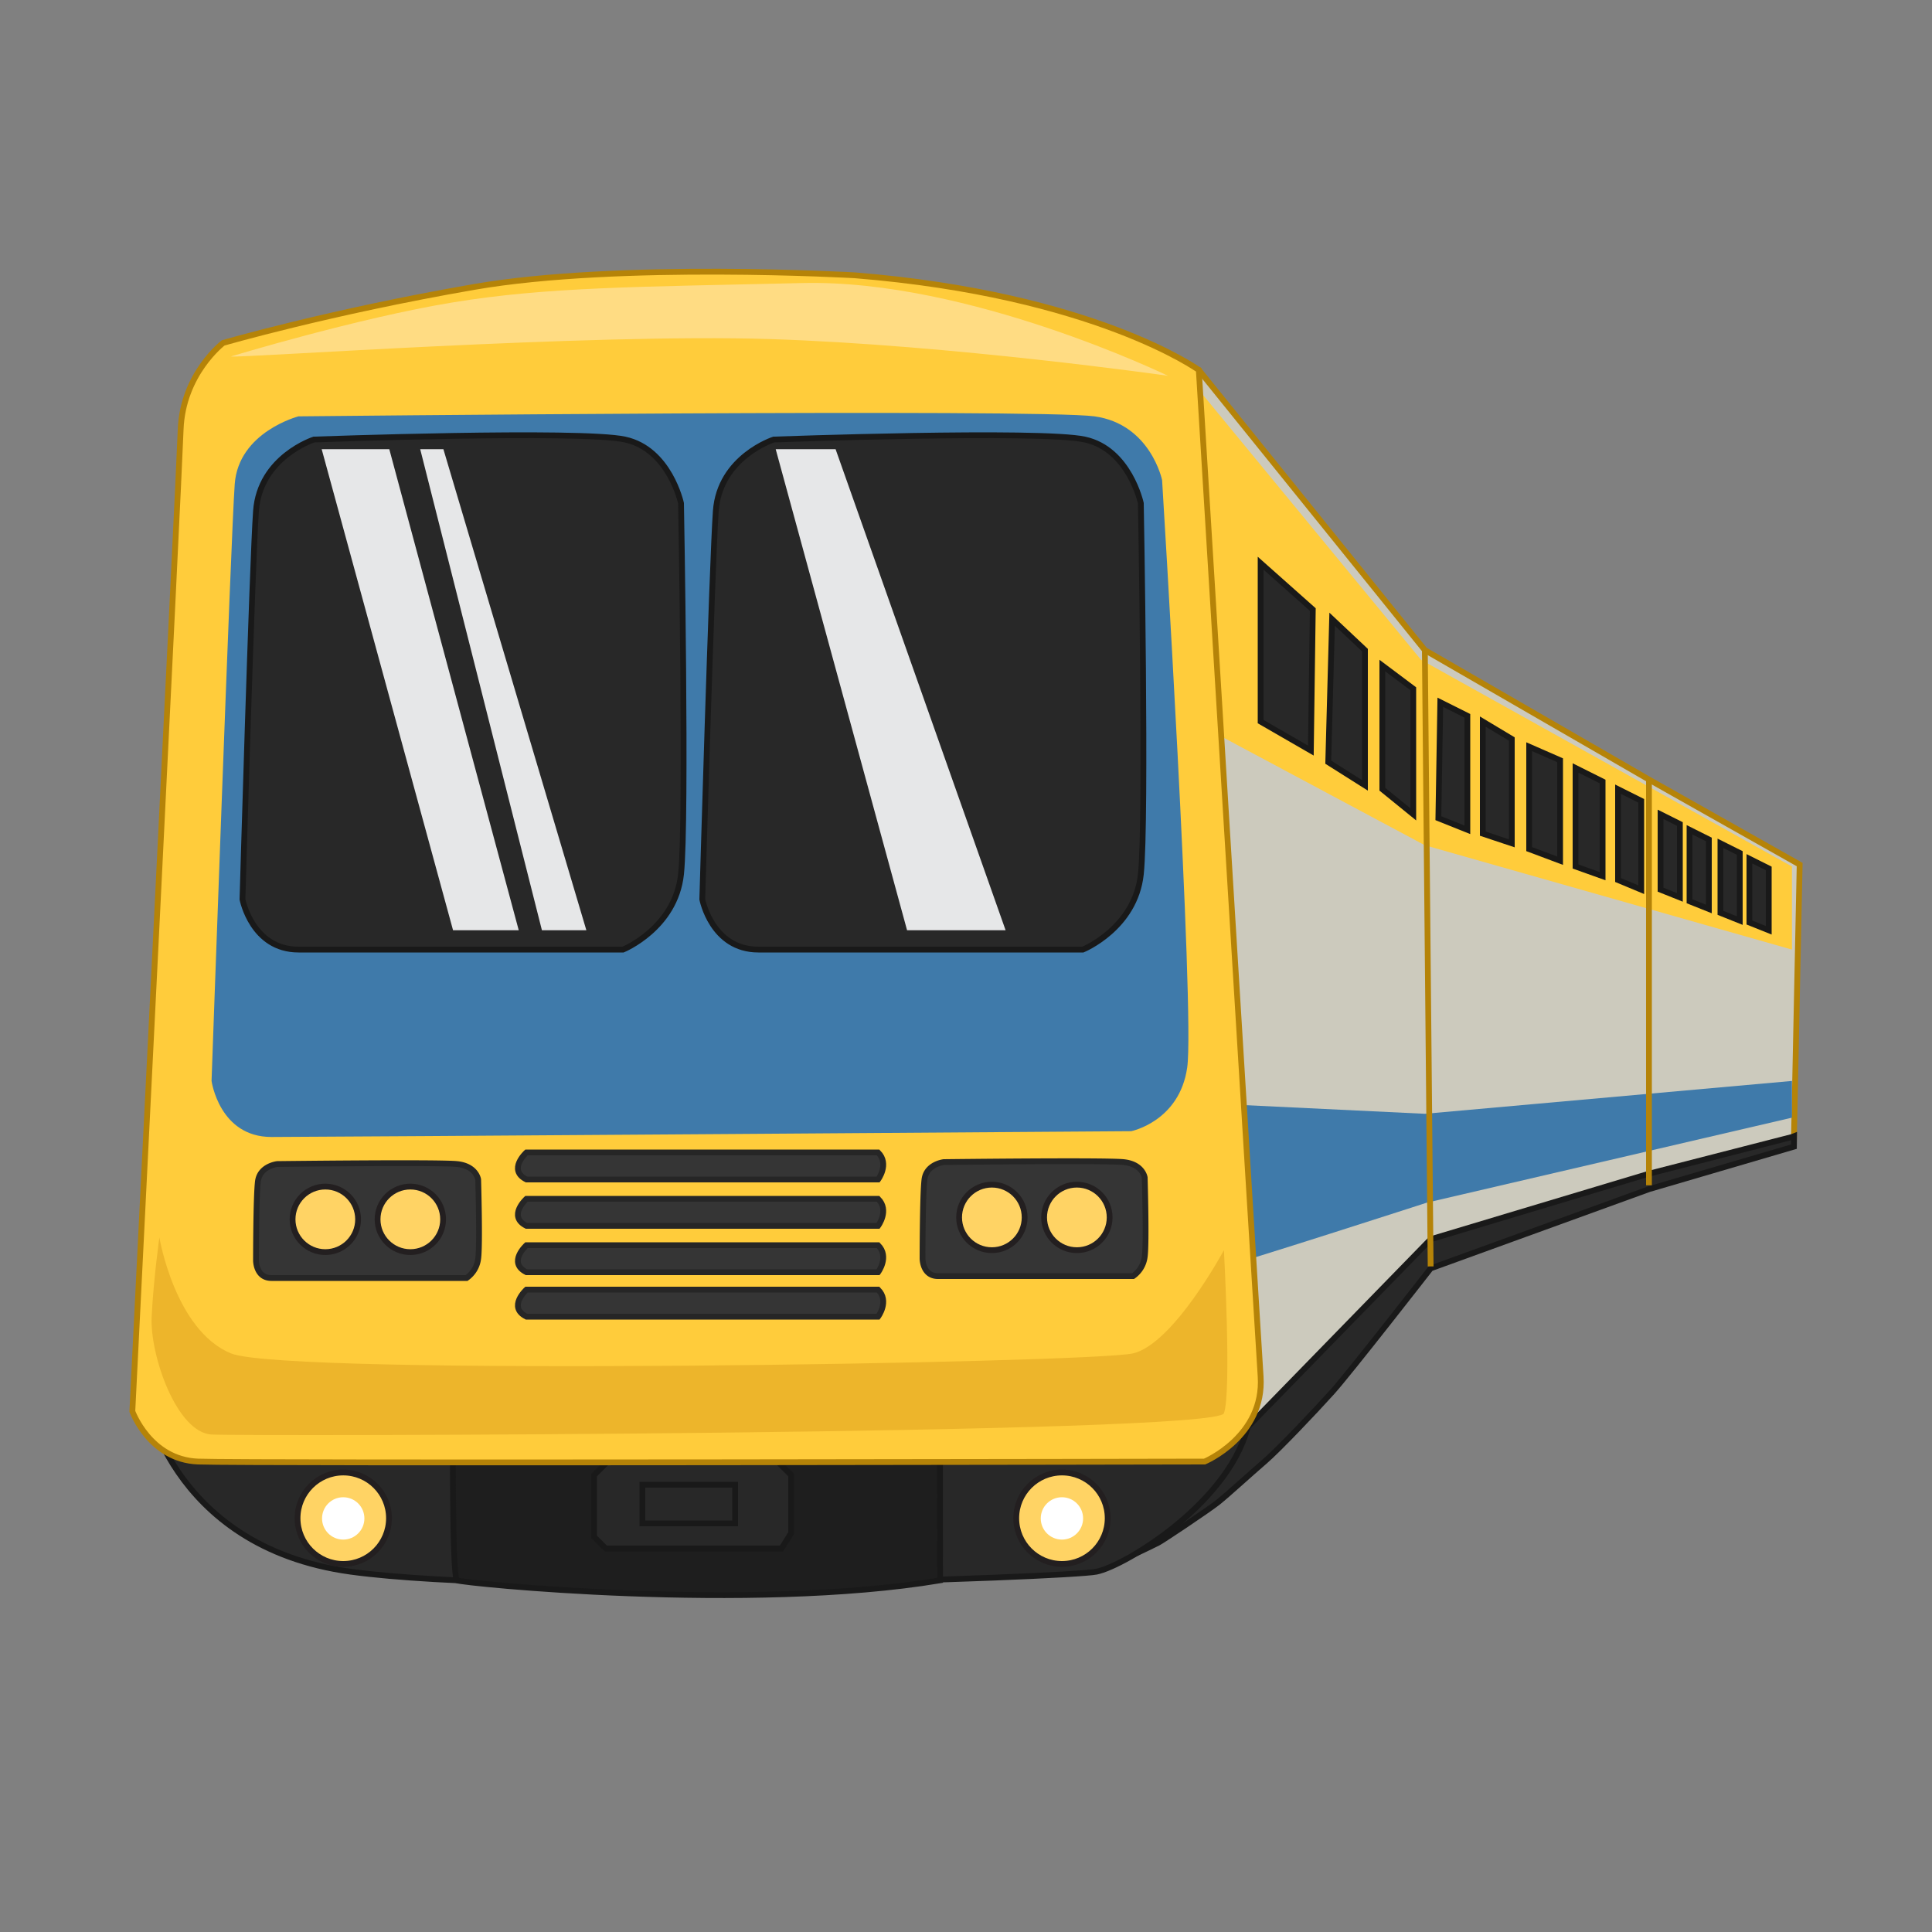 <svg id="Layer_2" data-name="Layer 2" xmlns="http://www.w3.org/2000/svg" viewBox="0 0 1000 1000"><rect x="0" y="0" width="1000" height="1000" fill="#808080" stroke="none"/><defs><style>.cls-1{fill:#cccabd;}.cls-1,.cls-8{stroke:#b58308;}.cls-1,.cls-2,.cls-3,.cls-4,.cls-8,.cls-9{stroke-miterlimit:10;stroke-width:3px;}.cls-2{fill:#282828;}.cls-2,.cls-3{stroke:#191919;}.cls-3{fill:#1e1e1e;}.cls-4{fill:#ffd364;stroke:#231f20;}.cls-5{fill:#fff;}.cls-6,.cls-8{fill:#ffcc3b;}.cls-7{fill:#3f7aaa;}.cls-9{fill:#353535;stroke:#262626;}.cls-10{fill:#ffdc83;}.cls-11{fill:#e6e7e8;}.cls-12{fill:#edb52b;}</style></defs><title>train</title><path class="cls-1" d="M525.5,811.5s71,35,215-157c0,0,94-38,188-63l3-144-78-44-116-67-117-145-112-7,7,567Z"/><path class="cls-2" d="M636.53,748.12l104-106.69,113-33.93,74-19,1.07-.42-.07,5.42-75,22-113,41s-42,54-51,64-28,30-35,36-19,17-24,21-29,20-31,21-28,14-34,14,6-12,6-12l34-31Z"/><path class="cls-2" d="M74.5,720.5s12,80,107,93,371,3,386,0,71-37,79-78S74.5,720.5,74.5,720.5Z"/><path class="cls-3" d="M479.5,696.5h-233s-12,4-12,16-.84,104,2.08,105.48,151.14,16.47,250,0L486.5,704.5S485.5,699.5,479.5,696.5Z"/><polygon class="cls-2" points="307.5 763.5 307.5 795.5 313.5 801.5 404.5 801.5 409.5 793.5 409.5 763.5 402.5 756.5 314.5 756.5 307.5 763.5"/><rect class="cls-2" x="332.5" y="768.5" width="48" height="20"/><circle class="cls-4" cx="549.67" cy="785.83" r="23.67"/><circle class="cls-5" cx="549.65" cy="785.93" r="10.96"/><circle class="cls-4" cx="177.67" cy="785.83" r="23.67"/><circle class="cls-5" cx="177.65" cy="785.93" r="10.96"/><polygon class="cls-6" points="621.5 375.5 737.5 437.5 927.5 491.5 927.5 448.5 735.5 341.5 614.5 194.5 621.5 375.5"/><path class="cls-7" d="M633.5,655.5c6-1,105-33,105-33l189-44v-19l-190,17-104-5Z"/><path class="cls-8" d="M442.5,142.5s-122-7-197,6-130,29-130,29-21,16-22,45-25,508-25,508,9,25,34,26,521,0,521,0,31-13,29-44-32-521-32-521S566.5,152.5,442.5,142.5Z"/><path class="cls-9" d="M140.5,661.5h101a14.34,14.34,0,0,0,6-10c1-7,0-41,0-41s-1-7-11-8-93,0-93,0-9,1-10,9-1,41-1,41S132.5,661.5,140.5,661.5Z"/><circle class="cls-4" cx="168.39" cy="631.13" r="16.96"/><circle class="cls-4" cx="212.39" cy="631.13" r="16.96"/><path class="cls-9" d="M485.5,660.5h101a14.34,14.34,0,0,0,6-10c1-7,0-41,0-41s-1-7-11-8-93,0-93,0-9,1-10,9-1,41-1,41S477.5,660.5,485.5,660.5Z"/><circle class="cls-4" cx="513.39" cy="630.13" r="16.96"/><circle class="cls-4" cx="557.39" cy="630.13" r="16.96"/><path class="cls-9" d="M272.5,610.5h182s6-8,0-14h-182S262.5,605.5,272.5,610.5Z"/><path class="cls-9" d="M272.5,634.5h182s6-8,0-14h-182S262.5,629.5,272.5,634.5Z"/><path class="cls-9" d="M272.5,658.5h182s6-8,0-14h-182S262.5,653.5,272.5,658.5Z"/><path class="cls-9" d="M272.5,681.5h182s6-8,0-14h-182S262.5,676.5,272.5,681.5Z"/><path class="cls-7" d="M154.5,215.5s-31,8-33,35-12,309-12,309,4,29,31,29,445-3,445-3,25-5,29-33-13-304-13-304-6-29-35-33S154.5,215.5,154.5,215.5Z"/><path class="cls-2" d="M154.5,491.5h168s27-11,30-39,0-192,0-192-6-28-29-33-161,0-161,0-28,9-30,37-7,201-7,201S130.5,491.5,154.5,491.5Z"/><path class="cls-2" d="M392.5,491.5h168s27-11,30-39,0-192,0-192-6-28-29-33-161,0-161,0-28,9-30,37-7,201-7,201S368.5,491.5,392.5,491.5Z"/><line class="cls-8" x1="737.5" y1="336.5" x2="740.5" y2="655.5"/><line class="cls-8" x1="853.5" y1="403.5" x2="853.5" y2="613.5"/><polygon class="cls-2" points="859.5 421.5 859.5 460.5 869.5 464.5 869.5 426.5 859.5 421.5"/><polygon class="cls-2" points="874.5 429.5 874.5 466.5 884.5 470.5 884.5 434.5 874.5 429.5"/><polygon class="cls-2" points="890.5 436.5 890.5 472.5 900.5 476.5 900.5 441.5 890.5 436.5"/><polygon class="cls-2" points="905.5 444.5 905.5 477.5 915.5 481.5 915.5 449.5 905.5 444.5"/><polygon class="cls-2" points="678.5 388.5 652.5 373.5 652.5 291.5 679.5 315.5 678.5 388.5"/><polygon class="cls-2" points="689.5 320.5 687.5 394.5 706.5 406.5 706.5 336.5 689.5 320.5"/><polygon class="cls-2" points="715.5 344.5 715.5 408.5 731.5 421.5 731.5 356.5 715.5 344.5"/><polygon class="cls-2" points="745.5 363.5 744.5 423.5 759.5 429.5 759.5 370.5 745.5 363.5"/><polygon class="cls-2" points="767.5 373.5 767.5 431.5 782.5 436.5 782.5 382.5 767.5 373.5"/><polygon class="cls-2" points="791.5 386.5 791.5 439.5 807.5 445.5 807.5 393.5 791.5 386.5"/><polygon class="cls-2" points="815.5 397.5 815.5 448.5 829.5 453.5 829.5 404.5 815.5 397.5"/><polygon class="cls-2" points="837.5 408.5 837.5 455.5 849.5 460.5 849.5 414.5 837.5 408.5"/><path class="cls-10" d="M119.5,184.5c4,1,185-12,279-9s206,19,206,19-103-50-189-48-132,2-181,10S119.5,184.5,119.5,184.5Z"/><polygon class="cls-11" points="166.5 232.5 201.5 232.5 268.5 481.5 234.5 481.5 166.5 232.5"/><polygon class="cls-11" points="217.5 232.5 280.5 481.5 303.5 481.5 229.5 232.5 217.5 232.5"/><polygon class="cls-11" points="401.5 232.5 469.5 481.5 520.5 481.5 432.5 232.5 401.5 232.5"/><path class="cls-12" d="M82.5,640.5s8,48,37,60,446,5,467,0,47-53.41,47-53.41,4,73.41,0,84.41-506,12-524,11-32-41-31-61S82.5,640.5,82.5,640.5Z"/></svg>